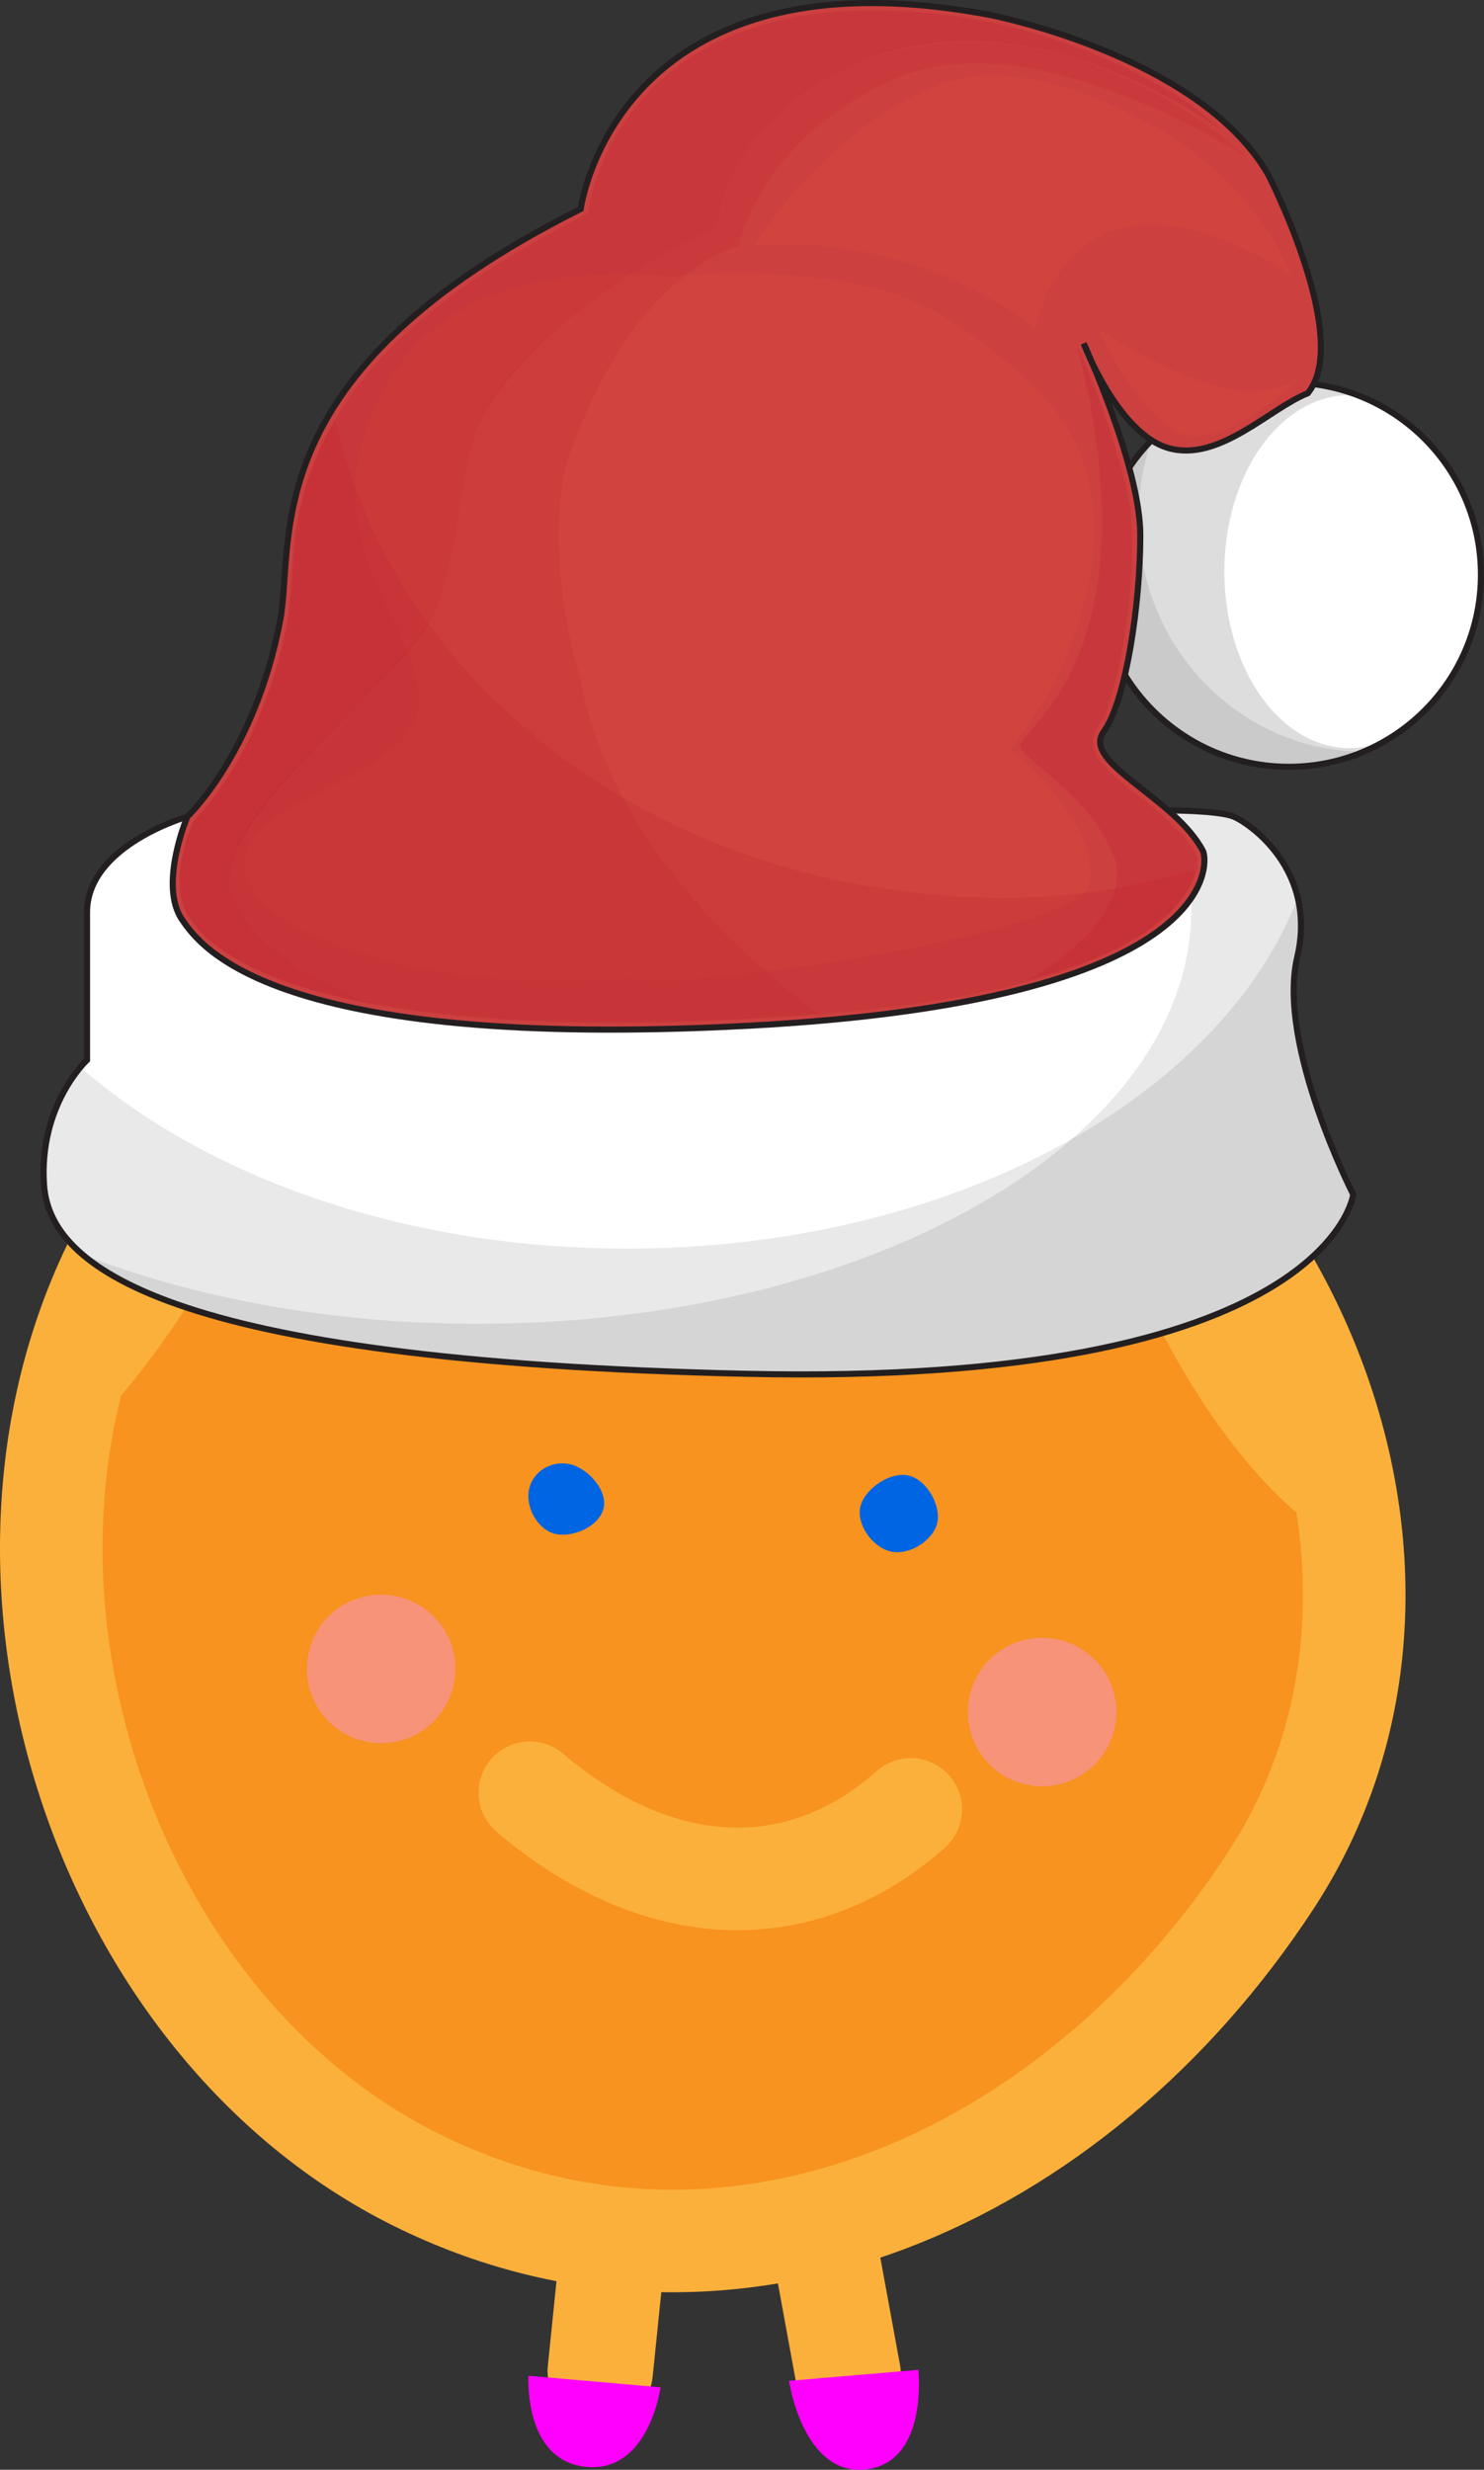 <?xml version="1.0" encoding="utf-8"?>
<!-- Generator: Adobe Illustrator 17.0.2, SVG Export Plug-In . SVG Version: 6.00 Build 0)  -->
<!DOCTYPE svg PUBLIC "-//W3C//DTD SVG 1.1//EN" "http://www.w3.org/Graphics/SVG/1.1/DTD/svg11.dtd">
<svg version="1.1" id="Layer_1" xmlns="http://www.w3.org/2000/svg" xmlns:xlink="http://www.w3.org/1999/xlink" x="0px" y="0px"
	 width="243.25px" height="404.826px" viewBox="50.229 117.203 243.25 404.826"
	 enable-background="new 50.229 117.203 243.25 404.826" xml:space="preserve">
<rect x="50.229" y="117.203" width="243.25" height="404.826" fill="#333333" stroke="none"/>
<g>
	<path fill="#FBB03B" d="M140.027,504.995c-0.475,4.655,2.912,8.816,7.566,9.291l0.327,0.034c4.654,0.476,8.815-2.911,9.29-7.567
		l3.071-30.007c0.477-4.656-2.912-8.815-7.566-9.291l-0.327-0.034c-4.654-0.477-8.814,2.91-9.291,7.566L140.027,504.995z"/>
	<path fill="#FBB03B" d="M180.76,507.95c0.846,4.604,5.26,7.65,9.862,6.805l0.323-0.058c4.603-0.845,7.649-5.26,6.806-9.864
		l-5.443-29.669c-0.844-4.603-5.261-7.648-9.863-6.804l-0.322,0.058c-4.603,0.844-7.649,5.259-6.805,9.862L180.76,507.95z"/>
	<path fill="#F7931E" stroke="#FBB03B" stroke-width="16.813" stroke-miterlimit="10" d="M212.967,284.306
		c-51.254-25.5-117.534-12.944-143.66,39.565c-26.124,52.509-2.2,125.087,49.053,150.587c51.251,25.5,107.965,0.156,140.102-48.904
		C289.945,377.495,264.219,309.806,212.967,284.306z"/>
	<path fill="#FF00FF" d="M136.858,506.626l21.642,1.89c0,0-1.891,14.06-12.2,13.039C135.99,520.537,136.858,506.626,136.858,506.626
		z"/>
	<path fill="#FF00FF" d="M179.564,507.456l21.196-1.803c0,0,1.683,15.173-8.614,16.317
		C181.85,523.112,179.564,507.456,179.564,507.456z"/>
	<path fill="#0065E3" d="M149.234,364.033c0.345-2.944-3.03-6.562-6.128-6.925c-3.098-0.363-5.89,1.729-6.235,4.672
		s1.79,6.577,4.888,6.941C144.857,369.085,148.889,366.976,149.234,364.033z"/>
	<path fill="#0065E3" d="M203.936,366.389c0.346-2.944-2.131-7.04-5.23-7.402c-3.098-0.364-7.189,2.673-7.534,5.616
		c-0.346,2.943,2.445,6.629,5.543,6.992C199.813,371.959,203.591,369.332,203.936,366.389z"/>
	<path fill="#F7931E" stroke="#FBB03B" stroke-width="16.813" stroke-linecap="round" stroke-miterlimit="10" d="M137.073,411.059
		c21.567,18.313,44.86,18.375,62.445,2.727"/>
	<path fill="#FBB03B" d="M93.232,295.952c0,0,35.118,13.345,75.855,12.642c40.736-0.703,62.509-14.047,62.509-14.047
		s-40.033-22.475-71.64-23.178C128.35,270.668,93.232,295.952,93.232,295.952z"/>
	<path fill="#FBB03B" d="M222.465,288.226c0,0,15.549,63.153,47.511,82.175C269.976,370.401,283.797,326.271,222.465,288.226z"/>
	<path fill="#FBB03B" d="M101.661,292.441c0,0-21.07,49.866-44.95,66.021C56.71,358.461,57.412,317.023,101.661,292.441z"/>
	<circle fill="#F79379" cx="112.7" cy="390.762" r="12.17"/>
	<circle fill="#F79379" cx="221.052" cy="397.829" r="12.17"/>
</g>
<circle id="Ball_3_" fill="#FFFFFF" stroke="#231F20" cx="261.484" cy="211.398" r="31.494"/>
<path id="Shade_2_5_" opacity="0.15" fill="#231F20" d="M271.433,239.83c-11.329,0-20.512-12.952-20.512-28.929
	s9.183-28.929,20.512-28.929c0.502,0,1,0.056,1.495,0.107c-3.552-1.387-7.401-2.176-11.443-2.176
	c-17.394,0-31.495,14.101-31.495,31.495c0,17.393,14.101,31.494,31.495,31.494c5.752,0,11.129-1.568,15.769-4.262
	C275.408,239.401,273.456,239.83,271.433,239.83z"/>
<path id="Shade_1_5_" opacity="0.1" fill="#231F20" d="M236.84,202.075c0-4.442,0.768-8.691,2.113-12.659
	c-5.538,5.675-8.963,13.424-8.963,21.981c0,17.393,14.101,31.494,31.495,31.494c4.319,0,8.427-0.885,12.172-2.466
	C253.295,240.242,236.84,223.15,236.84,202.075z"/>
<path id="White_Area_3_" fill="#FFFFFF" stroke="#231F20" d="M80.938,251.064c0,0-16.447,4.685-16.447,15.703
	c0,11.022,0,24.19,0,24.19s-7.959,7.347-7.041,20.51c0.918,13.163,19.35,28.776,114.982,30.919
	c95.632,2.143,99.613-29.388,99.613-29.388s-12.552-24.495-9.185-38.883c3.367-14.388-7.909-22.022-10.408-23.051
	c-2.499-1.03-10.733-1.021-10.733-1.021L80.938,251.064z"/>
<path id="Shade_2_8_" opacity="0.1" fill="#231F20" d="M262.86,274.115c0.861-3.673,0.757-6.903,0.096-9.7
	c-12.871,33.066-57.208,57.451-109.942,57.451c-36.411,0-68.8-11.638-89.616-29.718c-2.144,2.564-6.652,9.222-5.948,19.319
	c0.918,13.163,19.35,28.776,114.982,30.919c95.632,2.143,99.613-29.388,99.613-29.388S259.493,288.503,262.86,274.115z"/>
<path id="Shade_1_8_" opacity="0.1" fill="#231F20" d="M262.86,274.115c3.367-14.388-7.909-22.022-10.408-23.051
	c-2.18-0.898-8.717-1.007-10.356-1.019c2.205,5.209,3.398,10.649,3.398,16.252c0,37.498-52.375,67.895-116.981,67.895
	c-23.95,0-46.208-4.185-64.752-11.351c11.17,9.528,40.037,18.004,108.671,19.544c95.632,2.143,99.613-29.388,99.613-29.388
	S259.493,288.503,262.86,274.115z"/>
<path id="Red_Area_3_" fill="#CC4040" stroke="#231F20" d="M80.938,251.064c0,0,11.141-10.482,15.22-32.229
	c2.448-13.049-4.625-40.434,49.253-67.373c0,0,5.714-43.265,66.938-31.837c0,0,34.286,6.531,45.715,26.123
	c0,0,13.877,26.939,6.53,35.918c-6.235,2.449-14.56,11.377-22.858,8.979c-8.298-2.398-13.877-17.143-13.877-17.143
	s9.285,20.103,9.285,31.429c0,11.327-2.346,27.142-6.02,32.245c-3.673,5.102,11.836,10.817,16.326,19.592
	c0.817,2.04,2.676,24.492-74.581,28.572c-78.002,4.123-89.783-13.034-92.768-17.35C76.161,262.298,80.938,251.064,80.938,251.064z"
	/>
<path id="Orange_Shade_Center_1_" opacity="0.1" fill="#F05A28" d="M215.846,240.104c0,0,5.864-7.946,7.296-11.02
	c8.838-18.98,9.584-36.791-4.133-49.208c-5.667-5.129-14.19-12.62-25.102-15.384c-15.505-3.927-33.351-2.009-33.351-2.009
	c-6.572-0.236-36.369-3.935-48.206,19.869s6.938,37.273,6.53,49.927c-0.408,12.654-28.571,15.511-28.571,26.53
	c0,11.02,26.531,19.185,50.204,19.185c4.669,0,9.057-0.139,13.149-0.416c1.223,0.263,2.459,0.416,3.701,0.416
	c16.85,0,70.363-8.657,71.517-15.918C230.54,251.635,215.846,240.104,215.846,240.104z"/>
<path id="Orange_Shade_Right_Top_1_" opacity="0.1" fill="#F05A28" d="M230.309,171.054c0,0,8.77,6.29,18.788,9.307
	c10.021,3.016,14.766-1.73,14.766-1.73s-14.271,14.603-21.876,8.634C234.385,181.296,230.309,171.054,230.309,171.054z"/>
<path id="Orange_Shade_Left_Bottom_1_" opacity="0.2" fill="#BE1E2D" d="M215.208,264.415c-54.834,0-99.746-33.072-110.075-78.393
	c-8.491,14.163-6.478,25.901-7.884,33.4c-4.079,21.747-15.307,32.354-15.307,32.354s-4.617,10.147-0.674,15.843
	c3.214,4.646,16.019,20.359,91.712,16.594c60.64-3.014,71.551-17.355,73.287-24.356
	C236.068,262.501,226.386,264.415,215.208,264.415z"/>
<path id="Orange_Shade_Top_1_" opacity="0.1" fill="#F05A28" d="M261.866,162.141c0,0-4.229-10.563-14.495-18.772
	c-12.019-9.609-31.061-16.82-42.444-12.551c-19.592,7.347-31.142,26.749-31.142,26.749c14.305-1.341,31.448,2.333,46.25,13.487
	C220.035,171.054,225.131,139.695,261.866,162.141z"/>
<path id="Red_Shade_Right_1_" opacity="0.25" fill="#BE1E2D" d="M231.178,184.849c-2.068-5.84-4.362-10.867-4.362-10.867
	c13.36,52.173-10.663,63.163-9.235,65.817s11.02,7.755,15.103,17.347c4.082,9.593-11.665,19.878-14.286,20.677
	c-0.973,0.297,21.582-4.348,27.169-15.906c0.804-1.662,1.053-3.772,0.88-4.362c-0.09-0.306-1.398-2.452-2.181-3.253
	c-1.395-1.425-3.023-3.214-5.548-5.166c-4.385-3.389-9.299-6.952-9.299-10.025c0-2.679,1.555-3.541,1.99-4.745
	c4.228-11.694,5.051-28.623,3.98-34.592C234.79,196.449,233.104,190.293,231.178,184.849z"/>
<path id="Red_Shade_Left_1_" opacity="0.25" fill="#BE1E2D" d="M250.326,138.404c-0.245-0.362-4.799-4.678-12.949-8.734
	c-10.045-5.245-25.352-10.71-43.546-10.753c-16.642-0.16-27.804,4.766-35.013,11.212c-8.649,7.731-11.657,17.55-12.245,22.079
	c0,0-13.546,6.582-23.495,14.35c-6.824,5.327-15.191,12.704-20.396,24.222c-1.783,3.947-3.09,8.246-3.865,13.355
	c-0.554,3.644-0.45,7.687-1.11,12.437c-1.378,9.911-4.453,16.606-6.122,20.549c-3.482,8.227-9.643,14.656-9.643,14.656
	s-3.719,8.141-1.684,13.814c2.334,6.507,13.01,12.745,29.656,15.921c1.215,0.229-19.439-7.232-21.926-18.753
	c-2.487-11.518,26.564-32.82,32.755-43.776c4.286-7.584,4.016-19.518,7.135-29.565c6.028-19.415,40.024-35.129,40.024-35.129
	s1.176-17.465,22.33-26.531C220.233,114.899,250.877,139.217,250.326,138.404z"/>
<path id="Red_Shade_Left_Center_1_" opacity="0.15" fill="#BE1E2D" d="M191.38,127.283c0,0-8.188,2.616-15.043,9.889
	c-2.322,2.474-5.16,6.235-7.028,11.442c-0.819,2.551-0.867,3.015-1.406,5.673c0,0-19.532,9.209-31.801,21.852
	c-2.866,2.955-4.73,5.576-6.149,8.487c-5.368,11.013-4.618,23.756-7.564,30.835c-0.506,1.215-1.645,3.52-1.645,3.52
	s-4.182,6.023-11.25,13.087c-9.282,9.276-22.124,21.035-21.632,29.017c0.395,6.418,4.527,8.854,6.738,11.327
	c6.284,5.348,15.315,9.098,15.315,9.098s14.197,2.832,33.51,3.291c20.096,0.478,41.146-1.378,41.146-1.378
	c-36.247-26.516-39.134-54.695-39.134-54.695s-6.661-20.837-2.013-36.686c11.02-31.048,27.912-34.476,27.912-34.476
	s3.08-17.412,25.427-27.361c22.952-10.218,58.062,12.959,58.062,12.959S225.454,114.797,191.38,127.283"/>
</svg>
